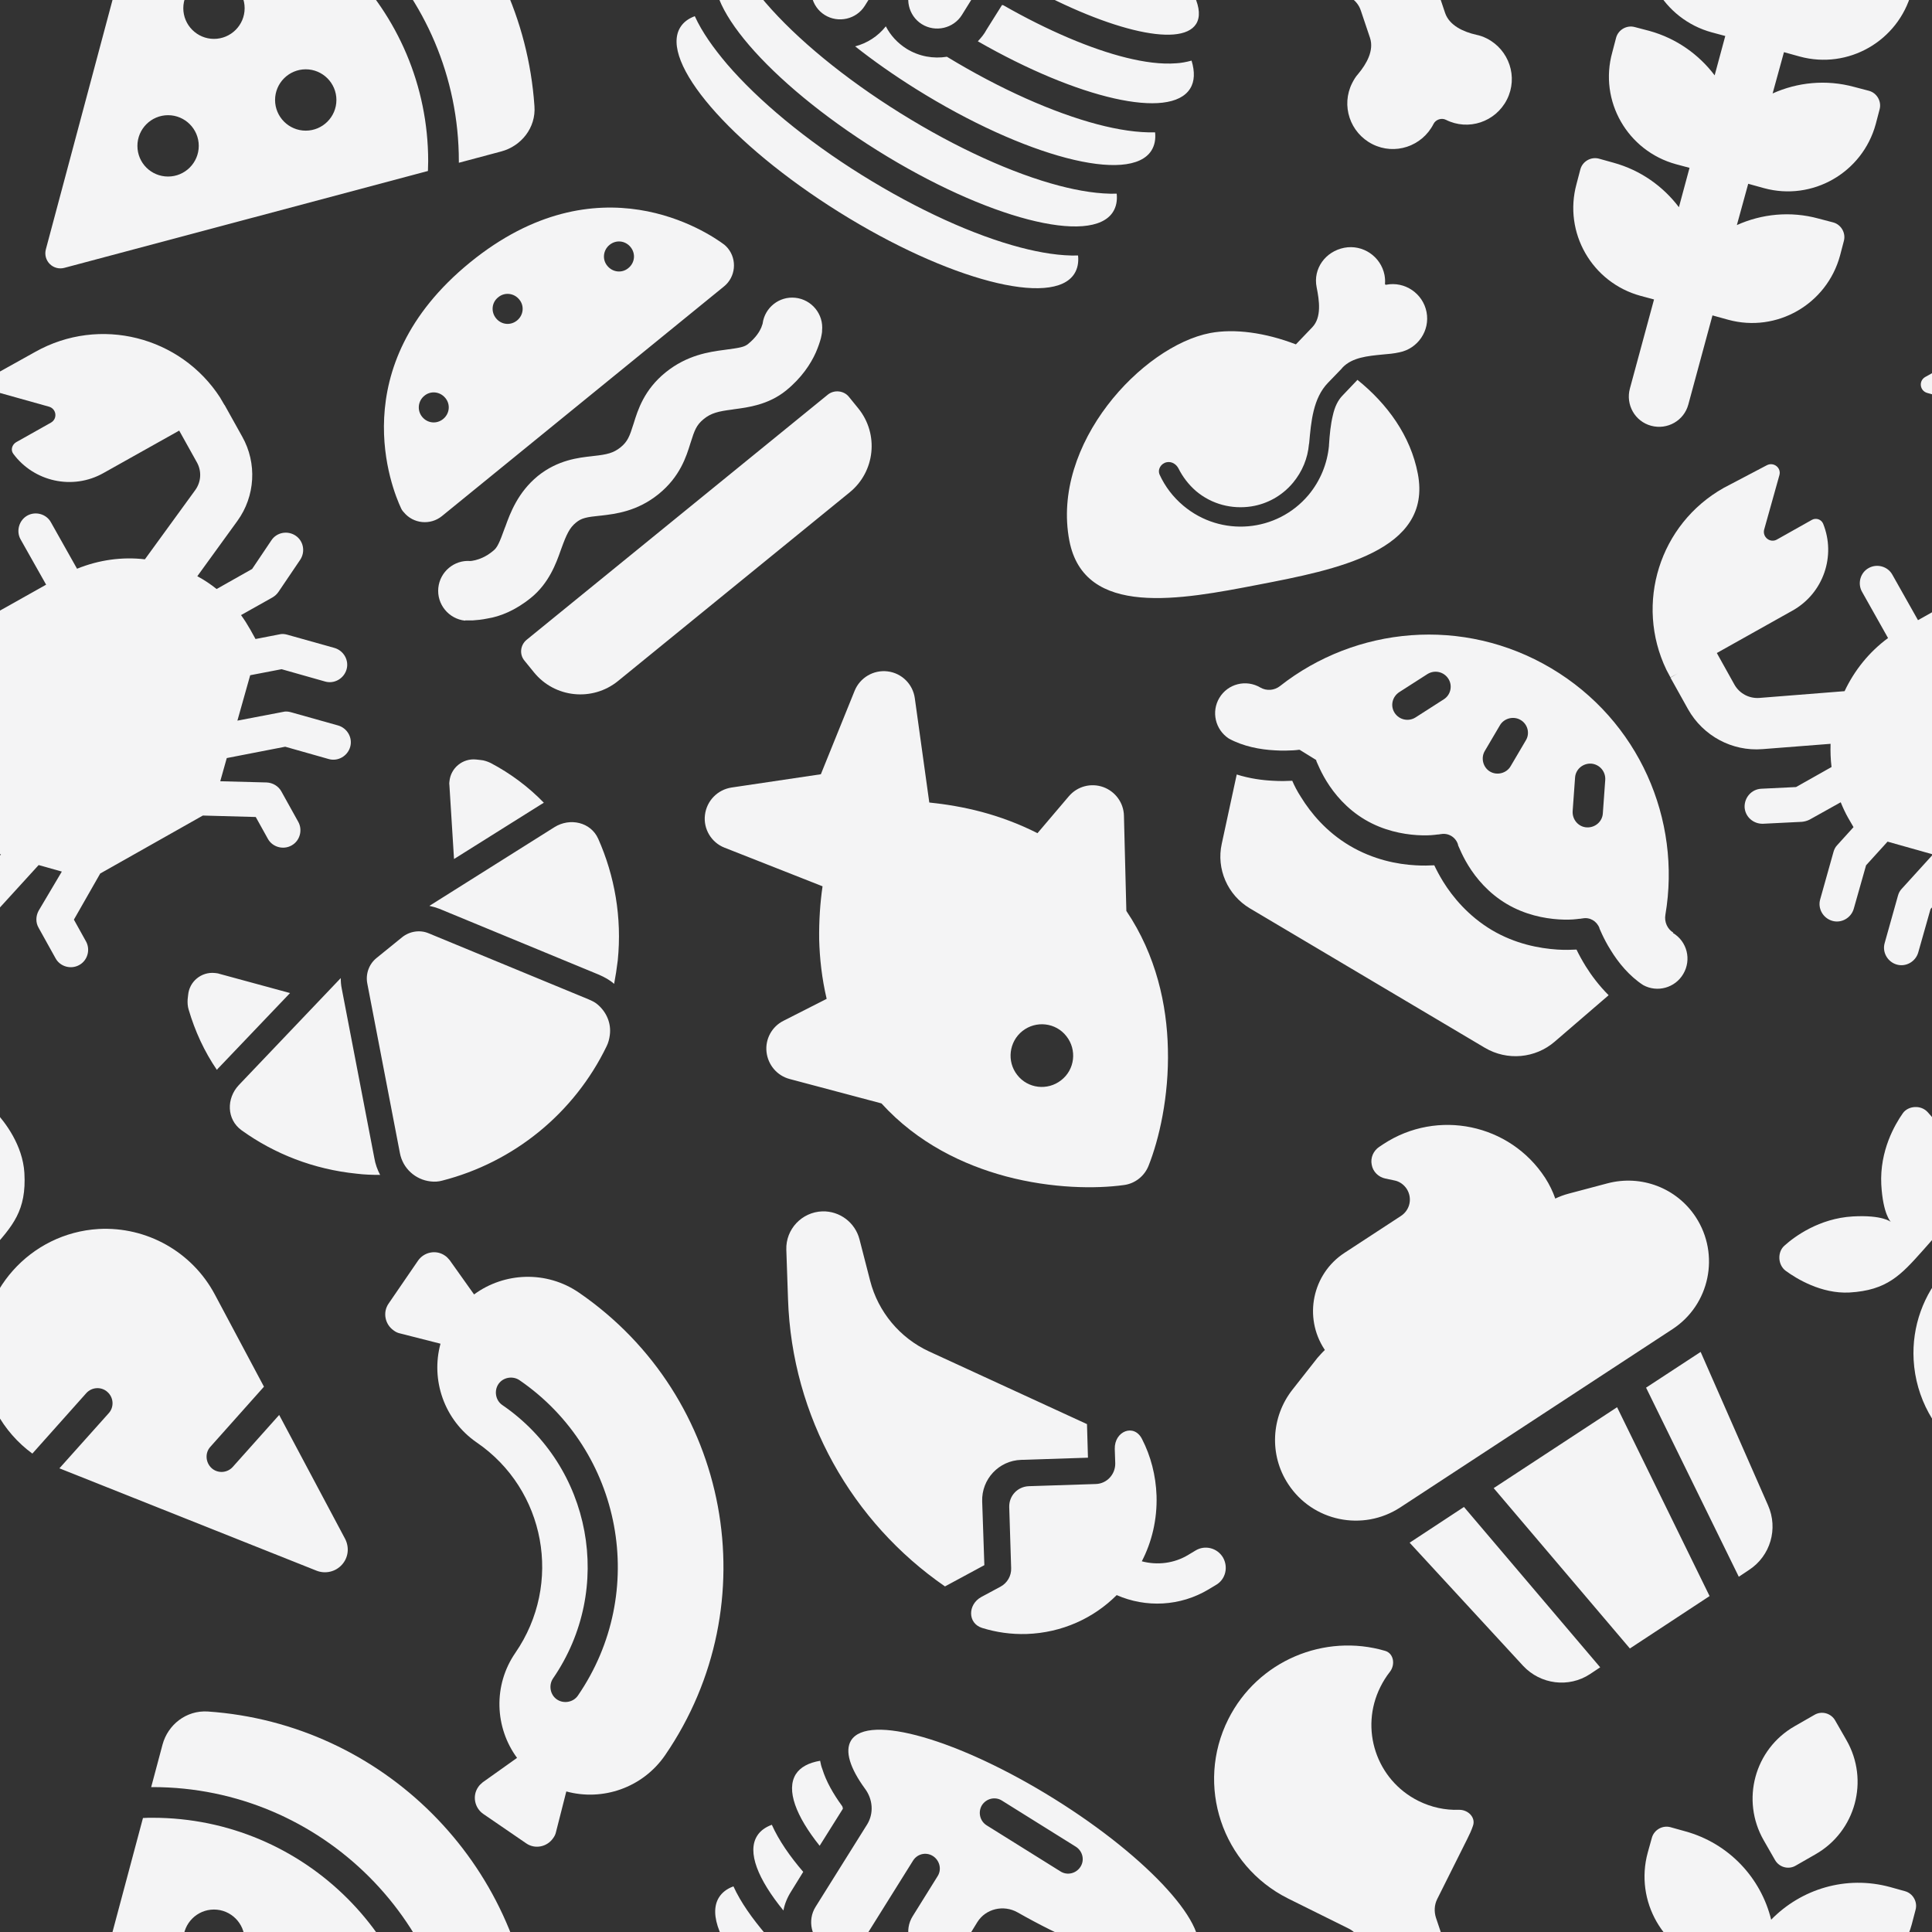 <?xml version="1.0" encoding="utf-8"?>
<!-- Generator: Adobe Illustrator 26.5.2, SVG Export Plug-In . SVG Version: 6.00 Build 0)  -->
<svg version="1.1" id="Layer_1" xmlns="http://www.w3.org/2000/svg" xmlns:xlink="http://www.w3.org/1999/xlink" x="0px" y="0px"
	 viewBox="0 0 800 800" style="enable-background:new 0 0 800 800;" xml:space="preserve">
<rect x="0" y="0" width="800" height="800" fill="#333333" stroke="none"/>
<style type="text/css">
	.st0{fill:#F4F4F5;}
</style>
<path class="st0" d="M-60.6,526.2c4.5,3.3,14.8,9.6,26.4,9c15.6-0.9,21.3-7.2,30.4-17.4c9.1-10.2,14.8-16.5,13.9-32.1
	C9.4,474.1,2,464.6-1.8,460.5c-1.4-1.5-3.3-2.2-5.3-2.1s-3.9,1-5,2.6c-3.3,4.7-9.6,15.5-8.9,29.5c0.7,12.5,4,15.5,4,15.5
	s-3.3-3-15.8-2.3c-13.9,0.8-24.1,8.3-28.3,12.1c-1.5,1.3-2.2,3.3-2.1,5.3S-62.2,525-60.6,526.2z M-7.6,563.2
	c0.9,15.6,8.7,29.7,21,38.7l22.3-25c2.3-2.6,6.3-2.8,8.8-0.5c2.6,2.3,2.8,6.3,0.5,8.8l-20.4,22.8l0,0l106.5,42.4
	c3.6,1.4,7.8,0.5,10.5-2.5s3.1-7.2,1.3-10.7l-27.3-51.3l-19.2,21.5c-2.3,2.6-6.3,2.8-8.8,0.5s-2.8-6.3-0.5-8.8l22.2-24.9l-20.3-38.1
	c-9.4-17.7-28.2-28.3-48.2-27.2C12.5,510.6-9.2,534.9-7.6,563.2z"/>
<path class="st0" d="M739.4,526.2c4.5,3.3,14.8,9.6,26.4,9c15.6-0.9,21.3-7.2,30.4-17.4c9.1-10.2,14.8-16.5,13.9-32.1
	c-0.6-11.6-8.1-21.1-11.9-25.2c-1.4-1.5-3.3-2.2-5.3-2.1s-3.9,1-5,2.6c-3.3,4.7-9.6,15.5-8.9,29.5c0.7,12.5,4,15.5,4,15.5
	s-3.3-3-15.8-2.3c-13.9,0.8-24.1,8.3-28.3,12.1c-1.5,1.3-2.2,3.3-2.1,5.3S737.8,525,739.4,526.2z M792.4,563.2
	c0.9,15.6,8.7,29.7,21,38.7l22.3-25c2.3-2.6,6.3-2.8,8.8-0.5c2.6,2.3,2.8,6.3,0.5,8.8l-20.4,22.8l0,0l106.5,42.4
	c3.6,1.4,7.8,0.5,10.5-2.5c2.7-2.9,3.1-7.2,1.3-10.7l-27.3-51.3l-19.2,21.5c-2.3,2.6-6.3,2.8-8.8,0.5c-2.6-2.3-2.8-6.3-0.5-8.8
	l22.2-24.9l-20.3-38.1c-9.4-17.7-28.2-28.3-48.2-27.2C812.5,510.6,790.8,534.9,792.4,563.2z"/>
<path class="st0" d="M157.4,486.5c-1.1-2.1-2-4.5-2.4-7l-13.5-70.2c-0.3-1.4-0.4-2.9-0.4-4.3l-42.2,44.3c-5.2,5.5-5.1,14.2,1.1,18.7
	c13.6,9.8,29.9,16.2,47.7,18C150.9,486.4,154.2,486.5,157.4,486.5z M177.8,375.1c1.4,0.3,2.8,0.7,4.1,1.2l66.1,27.3
	c2.3,1,4.5,2.2,6.3,3.8c0.6-3.2,1.1-6.4,1.5-9.7c1.8-17.8-1.3-35.1-8.1-50.4c-3.1-6.9-11.7-8.8-18.1-4.8L177.8,375.1z M167.2,481.5
	L167.2,481.5c-0.6-1.1-1-2.3-1.3-3.6C166.1,479.2,166.6,480.3,167.2,481.5L167.2,481.5z M90.9,441.8l29.2-30.6l-29.4-8
	c-0.5-0.2-1.1-0.2-1.7-0.3c-5.6-0.6-10.6,3.5-11.1,9.1l-0.2,1.8c-0.1,1.4,0,2.9,0.4,4.2c2.6,8.9,6.5,17.4,11.7,25
	C90.1,442.6,90.5,442.2,90.9,441.8L90.9,441.8z M188,355.7l35.7-22.4c0.5-0.3,1-0.6,1.5-0.9c-6.4-6.6-13.9-12.2-22.1-16.5
	c-1.3-0.6-2.7-1.1-4.1-1.2l-1.8-0.2c-5.6-0.6-10.6,3.5-11.1,9.1c-0.1,0.5-0.1,1.1,0,1.7L188,355.7z M247.4,415.9L247.4,415.9
	c-0.7-0.6-1.5-1.1-2.4-1.5c-0.4-0.2-0.8-0.4-1.3-0.6l-66.1-27.3c-3.7-1.6-8-0.9-11.1,1.6l-10.6,8.6c-3.1,2.5-4.6,6.6-3.8,10.6
	l13.5,70.2c1.2,6.3,6.4,11,12.7,11.7c1.6,0.2,3.2,0.1,4.7-0.3c29.8-7.6,54.8-28,68.2-55.7c0.7-1.4,1.1-3,1.3-4.5
	C253.2,423.7,251.1,419,247.4,415.9L247.4,415.9z"/>
<path class="st0" d="M167.2,212.1c3.9,4.8,11,5.5,15.8,1.6l116.8-95.1c4.8-3.9,5.5-11,1.6-15.8c-0.5-0.6-1-1.1-1.5-1.5
	c-6.7-5-52.2-35.9-105.3,7.4s-32.1,94.1-28.6,101.6C166.3,211,166.7,211.6,167.2,212.1L167.2,212.1z M175.7,163.9
	c2.6-2.2,6.5-1.8,8.7,0.9c2.2,2.6,1.8,6.5-0.9,8.7s-6.5,1.8-8.7-0.9S173.1,166,175.7,163.9z M251.5,110.1c-2.2-2.6-1.8-6.5,0.9-8.7
	s6.5-1.8,8.7,0.9s1.8,6.5-0.9,8.7C257.6,113.2,253.7,112.8,251.5,110.1z M206.3,123.1c2.6-2.2,6.5-1.8,8.7,0.9
	c2.2,2.6,1.8,6.5-0.9,8.7s-6.5,1.8-8.7-0.9S203.6,125.2,206.3,123.1z M217.2,273.6l3.9,4.8c8.6,10.6,24.2,12.2,34.8,3.6l95.9-78.1
	c10.6-8.6,12.2-24.2,3.6-34.8l-3.9-4.8c-2.1-2.6-6.1-3-8.7-0.9L218.1,264.9C215.4,267.1,215,271,217.2,273.6z M219.9,247.5
	c7.4-6,10.4-14.3,12.2-19.4c0.1-0.4,0.3-0.7,0.4-1.1c2.1-5.8,3.4-8.5,6-10.6c2.3-1.9,4.3-2.3,10.3-2.9l0.1,0
	c5.9-0.7,14.9-1.7,23.8-8.9c8.9-7.2,11.5-15.6,13.2-21.1l0.1-0.3c1.6-5.1,2.4-7.2,5.3-9.6c3.1-2.6,6.3-3.3,11.8-4
	c0.4-0.1,0.8-0.1,1.3-0.2c5.1-0.7,13.7-1.7,21.1-7.7c6.4-5.2,10.2-11,12.3-15.7c1-2.3,1.7-4.4,2.1-5.9c0.2-0.8,0.3-1.5,0.4-2
	c0-0.3,0.1-0.5,0.1-0.7l0-0.3l0-0.1l0-0.1l0,0l0,0c0,0,0,0-12.3-1.3l12.3,1.3c0.7-6.8-4.3-12.9-11.1-13.6
	c-6.7-0.7-12.6,4.1-13.5,10.6l0,0.1c-0.1,0.3-0.3,0.9-0.6,1.7c-0.7,1.6-2.2,4.1-5.4,6.7c-1.6,1.3-3.2,1.6-10,2.5
	c-6.1,0.8-15.3,2.1-24.2,9.3c-8.9,7.2-11.5,15.6-13.2,21.1l-0.1,0.3c-1.6,5.1-2.4,7.2-5.3,9.6c-3,2.4-5.6,3-11.1,3.6l-0.8,0.1
	c-5.4,0.6-14.1,1.5-22.4,8.2c-8.3,6.8-11.5,15.5-13.5,21.1l-0.1,0.2c-2.3,6.4-3.2,8.4-4.9,9.7c-3.1,2.6-5.9,3.5-7.6,3.9
	c-0.9,0.2-1.5,0.3-1.8,0.3l-0.1,0c-6.6-0.5-12.5,4.4-13.2,11.1c-0.7,6.8,4.3,12.9,11.1,13.6l1.2-12.2c-1.3,12.1-1.3,12.1-1.3,12.1
	l0,0l0,0l0.1,0l0.1,0l0.3,0c0.2,0,0.4,0,0.7,0c0.5,0,1.2,0,2,0c1.6-0.1,3.8-0.3,6.2-0.8C207,255.3,213.4,252.8,219.9,247.5z"/>
<path class="st0" d="M743.1-85.2c-16.6,9.5-22.3,30.6-12.8,47.2l4.7,8.2c1.7,3,5.6,4.1,8.6,2.3l8.2-4.7
	c16.6-9.5,22.3-30.6,12.8-47.2l-4.7-8.2c-1.7-3-5.6-4.1-8.6-2.3L743.1-85.2z M691.7-43.4c-3.3-0.9-6.8,1.1-7.7,4.4l-1.7,6.1
	c-5.5,20.1,6.4,40.8,26.5,46.3l5.6,1.5l-4.4,16.3c-6.5-8.6-15.8-15.3-27-18.4l-6.1-1.6c-3.3-0.9-6.8,1.1-7.7,4.4l-1.6,6.1
	C662,41.8,673.9,62.5,694,68l5.6,1.5l-4.4,16.3c-6.5-8.6-15.8-15.3-27-18.4l-6.1-1.7c-3.3-0.9-6.8,1.1-7.7,4.4l-1.6,6.1
	c-5.5,20.1,6.4,40.8,26.5,46.3l5.6,1.5l-10,36.9c-1.8,6.7,2.1,13.6,8.8,15.4c6.7,1.8,13.6-2.1,15.4-8.8l10-36.9l6.5,1.8
	c20.1,5.5,40.8-6.4,46.3-26.5l1.6-6.1c0.9-3.3-1.1-6.8-4.4-7.7l-6.1-1.6c-11.7-3.2-23.6-1.9-33.8,2.7l4.7-17.1l6.5,1.8
	c20.1,5.5,40.8-6.4,46.3-26.5l1.6-6.1c0.9-3.3-1.1-6.8-4.4-7.7l-6.1-1.6c-11.7-3.2-23.6-1.9-33.8,2.7l4.7-17.1l6.5,1.8
	c20.1,5.5,40.8-6.4,46.3-26.5l1.6-6.1c0.9-3.3-1.1-6.8-4.4-7.7l-6.1-1.7c-18.3-5-36.9,0.8-49.3,13.5c-4.2-17.2-17.4-31.6-35.6-36.6
	L691.7-43.4z"/>
<path class="st0" d="M743.1,714.8c-16.6,9.5-22.3,30.6-12.8,47.2l4.7,8.2c1.7,3,5.6,4.1,8.6,2.3l8.2-4.7
	c16.6-9.5,22.3-30.6,12.8-47.2l-4.7-8.2c-1.7-3-5.6-4.1-8.6-2.3L743.1,714.8z M691.7,756.6c-3.3-0.9-6.8,1.1-7.7,4.4l-1.7,6.1
	c-5.5,20.1,6.4,40.8,26.5,46.3l5.6,1.5l-4.4,16.3c-6.5-8.6-15.8-15.3-27-18.4l-6.1-1.6c-3.3-0.9-6.8,1.1-7.7,4.4l-1.6,6.1
	c-5.5,20.1,6.4,40.8,26.5,46.3l5.6,1.5l-4.4,16.3c-6.5-8.6-15.8-15.3-27-18.4l-6.1-1.7c-3.3-0.9-6.8,1.1-7.7,4.4l-1.6,6.1
	c-5.5,20.1,6.4,40.8,26.5,46.3l5.6,1.5l-10,36.9c-1.8,6.7,2.1,13.6,8.8,15.4s13.6-2.1,15.4-8.8l10-36.9l6.5,1.8
	c20.1,5.5,40.8-6.4,46.3-26.5l1.6-6.1c0.9-3.3-1.1-6.8-4.4-7.7l-6.1-1.6c-11.7-3.2-23.6-1.9-33.8,2.7l4.7-17.1l6.5,1.8
	c20.1,5.5,40.8-6.4,46.3-26.5l1.6-6.1c0.9-3.3-1.1-6.8-4.4-7.7l-6.1-1.6c-11.7-3.2-23.6-1.9-33.8,2.7l4.7-17.1l6.5,1.8
	c20.1,5.5,40.8-6.4,46.3-26.5l1.6-6.1c0.9-3.3-1.1-6.8-4.4-7.7l-6.1-1.7c-18.3-5-36.9,0.8-49.3,13.5c-4.2-17.2-17.4-31.6-35.6-36.6
	L691.7,756.6z"/>
<path class="st0" d="M545.2,119c1.1,5.5,2.1,12.4-1.8,16.5l-6.8,7.1c-12.7-4.9-25.5-6.6-35.5-4.7c-28.1,5.4-66,45.9-58.3,86
	c6.2,32.1,46.2,24.4,78.3,18.2c32.1-6.2,72.1-13.9,66-45.9c-3-15.8-12.7-29-25-38.9c-0.1,0.1-0.2,0.1-0.2,0.2l-6.1,6.4
	c-1.8,1.9-3.1,4.5-3.9,8.1c-0.9,3.7-1.3,7.7-1.6,12.3l0,0.3c-0.7,7.3-3.5,14.4-8.5,20.4c-13.1,15.5-36.2,17.5-51.8,4.4
	c-4.3-3.6-7.6-8-9.8-12.8c-1-2.2,0.5-4.7,2.9-5.2c2-0.4,3.9,0.7,4.9,2.6c1.7,3.4,4.1,6.6,7.2,9.3c6.6,5.6,15,7.6,22.9,6.4
	c6.5-1,12.7-4.3,17.3-9.8c3.9-4.7,6.1-10.2,6.6-15.9l0.1-0.5c0.8-8.9,1.6-18.6,7.8-25l5.6-5.8l0,0l0.5-0.6c4-4.1,10.3-4.7,16.5-5.3
	c2.4-0.2,4.7-0.4,6.9-0.9c7.7-1.5,12.8-9,11.3-16.7c-1.5-7.7-9-12.8-16.7-11.3c-0.3,0.1-0.6-0.2-0.5-0.5c0.1-1.2,0-2.3-0.2-3.5
	c-1.5-7.7-9-12.8-16.7-11.3S543.6,111.2,545.2,119L545.2,119z"/>
<path class="st0" d="M506.4,644.9c2.3,4,1.1,9.1-2.9,11.4l-3,1.8c-11.8,7.1-26,7.7-38.1,2.4c-9.6,9.6-22.7,15.6-37.3,16.1
	c-6.4,0.2-12.6-0.7-18.4-2.5c-6.1-1.9-6-9.7-0.4-12.8l8-4.3c2.8-1.5,4.5-4.5,4.4-7.6l-0.8-25.4c-0.1-4.6,3.4-8.4,8.1-8.6l27.7-0.9
	c4.6-0.1,8.2-4,8.1-8.6l-0.2-5.9c-0.2-7.4,8-10.7,11.3-4.1c3.6,7,5.7,15,6,23.4c0.3,9.8-1.9,19.1-6.1,27.2
	c6.4,1.7,13.4,0.9,19.3-2.7l3-1.8C498.9,639.7,504,640.9,506.4,644.9L506.4,644.9z M384.7,559.6l65.4,30.1l0.4,13.9l-27.7,0.9
	c-9.2,0.3-16.4,8-16.1,17.2l0.9,26.4l-16.3,8.8c-38.4-26.5-63.4-70.1-65-119l-0.7-20.4c-0.3-8.5,6.4-15.6,14.9-15.9
	c7.2-0.2,13.6,4.6,15.4,11.6l4.4,17.1C363.6,543.2,372.6,554,384.7,559.6L384.7,559.6z"/>
<path class="st0" d="M465.4,337.8c-0.1-5.4-3.6-10.1-8.6-11.9c-5.1-1.8-10.7-0.3-14.2,3.8l-13,15.3c-7.7-3.9-15.6-6.8-23.1-8.8
	c-7.5-2-14.9-3.2-21.7-3.9l-6-43.2c-0.8-5.8-5.4-10.4-11.3-11.1c-5.8-0.7-11.4,2.6-13.6,8l-14,34.6l-37,5.5
	c-5.8,0.9-10.3,5.5-11,11.4c-0.7,5.8,2.7,11.4,8.1,13.5l40.6,16c-1,6.8-1.5,14.3-1.4,22c0.2,7.8,1.1,16.1,3.1,24.6l-17.9,9.1
	c-4.8,2.4-7.6,7.6-7,12.9c0.6,5.3,4.3,9.8,9.6,11.2l38,10.1c15,16.5,34,25.5,51.5,30.2c19.2,5.1,37.4,5.2,48.9,3.6
	c4.6-0.6,8.5-3.7,10.2-8c4.3-10.8,8.5-28.6,8-48.4c-0.4-18.1-4.8-38.7-17.2-57.1L465.4,337.8z M423.4,426.9
	c5.6-4.4,13.8-3.5,18.2,2.2c4.4,5.6,3.5,13.8-2.2,18.2c-5.6,4.4-13.8,3.5-18.2-2.2C416.8,439.5,417.8,431.3,423.4,426.9z"/>
<path class="st0" d="M197.4,597.3c-13.5-9.3-19.1-25.9-15-40.9l-16.9-4.3c-0.9-0.2-1.7-0.6-2.5-1.2c-3.6-2.5-4.6-7.5-2.1-11.1
	l12.2-17.8c2.5-3.6,7.5-4.6,11.1-2.1c0.8,0.5,1.4,1.2,2,1.9l10.1,14.2c12.5-9.2,30-10,43.5-0.7c62.7,43.1,78.6,128.8,35.6,191.5
	c-9.3,13.5-25.9,19.1-40.9,15l-4.3,16.9c-0.2,0.9-0.6,1.7-1.2,2.5c-2.5,3.6-7.5,4.6-11.1,2.1l-17.8-12.2c-3.6-2.5-4.6-7.5-2.1-11.1
	c0.5-0.8,1.2-1.4,1.9-2l14.2-10.1c-9.2-12.5-10-30-0.7-43.5C233.1,655.8,225.9,616.8,197.4,597.3z M215.1,571.5
	c-2.8-1.9-6.8-1.2-8.7,1.6s-1.2,6.8,1.6,8.7c37.1,25.4,46.5,76.1,21,113.2c-1.9,2.8-1.2,6.8,1.6,8.7c2.8,1.9,6.8,1.2,8.7-1.6
	C268.7,659.3,257.8,600.8,215.1,571.5z"/>
<path class="st0" d="M86.1-91.3c-9-0.6-16.6,5.5-18.8,13.7L62.6-60c0.2,0,0.4,0,0.6,0C133.2-60,190-3.2,190,66.8c0,0.2,0,0.4,0,0.6
	l17.6-4.7c8.2-2.2,14.4-9.8,13.7-18.8C216.3-28.5,158.5-86.3,86.1-91.3z M177.2,70.8c0-1.3,0.1-2.7,0.1-4
	c0-63-51.1-114.1-114.1-114.1c-1.3,0-2.7,0-4,0.1L19,103.2c-0.6,2.2,0,4.5,1.6,6.1s3.9,2.2,6.1,1.6L177.2,70.8z M88.6-9.3
	c7,0,12.7,5.7,12.7,12.7s-5.7,12.7-12.7,12.7S75.9,10.4,75.9,3.4S81.6-9.3,88.6-9.3z M113.9,41.4c0-7,5.7-12.7,12.7-12.7
	s12.7,5.7,12.7,12.7s-5.7,12.7-12.7,12.7S113.9,48.4,113.9,41.4z M56.9,60.4c0-7,5.7-12.7,12.7-12.7s12.7,5.7,12.7,12.7
	s-5.7,12.7-12.7,12.7S56.9,67.5,56.9,60.4z"/>
<path class="st0" d="M86.1,708.7c-9-0.6-16.6,5.5-18.8,13.7L62.6,740c0.2,0,0.4,0,0.6,0c70,0,126.8,56.8,126.8,126.8
	c0,0.2,0,0.4,0,0.6l17.6-4.7c8.2-2.2,14.4-9.8,13.7-18.8C216.3,771.5,158.5,713.7,86.1,708.7z M177.2,870.8c0-1.3,0.1-2.7,0.1-4
	c0-63-51.1-114.1-114.1-114.1c-1.3,0-2.7,0-4,0.1L19,903.2c-0.6,2.2,0,4.5,1.6,6.1s3.9,2.2,6.1,1.6L177.2,870.8z M88.6,790.7
	c7,0,12.7,5.7,12.7,12.7c0,7-5.7,12.7-12.7,12.7s-12.7-5.7-12.7-12.7C75.9,796.4,81.6,790.7,88.6,790.7z M113.9,841.4
	c0-7,5.7-12.7,12.7-12.7s12.7,5.7,12.7,12.7c0,7-5.7,12.7-12.7,12.7S113.9,848.4,113.9,841.4z M56.9,860.4c0-7,5.7-12.7,12.7-12.7
	s12.7,5.7,12.7,12.7c0,7-5.7,12.7-12.7,12.7S56.9,867.5,56.9,860.4z"/>
<path class="st0" d="M692.9,386.2c-2.5-1.5-3.8-4.5-3.3-7.4c6.7-39.4-10.9-80.5-47.3-102.1s-80.9-17.3-112.3,7.4
	c-2.3,1.8-5.5,2.1-8.1,0.6c-5.9-3.5-13.5-1.6-17,4.3c-3.4,5.7-1.7,13.1,3.9,16.8c6,3.3,13.1,4.6,19.1,4.9c3.1,0.2,5.7,0.1,7.6,0
	c0.9-0.1,1.7-0.1,2.1-0.2c0.2,0,0.4-0.1,0.5,0l0.1,0l0,0l6.8,4.2l0,0l0,0.1c0,0.1,0.1,0.2,0.1,0.4c0.2,0.4,0.4,1,0.8,1.8
	c0.7,1.6,1.8,3.9,3.4,6.5c3.2,5.2,8.3,11.4,15.9,15.9s15.5,6,21.5,6.4c3.1,0.2,5.6,0.1,7.3-0.1c0.9-0.1,1.5-0.2,2-0.2
	c0.2-0.1,0.4-0.1,0.5-0.1l0.1,0c3.1-0.6,6.1,1.2,7.1,4.2l0,0l0,0.1c0,0.1,0.1,0.2,0.1,0.4c0.2,0.4,0.4,1,0.8,1.8
	c0.7,1.6,1.8,3.9,3.4,6.5c3.2,5.2,8.3,11.4,15.9,15.9c7.6,4.5,15.5,6,21.5,6.4c3.1,0.2,5.6,0.1,7.3-0.1c0.9-0.1,1.5-0.2,2-0.2
	c0.2-0.1,0.4-0.1,0.5-0.1l0.1,0c3-0.6,5.9,1.1,7,4l0,0l0,0l0,0l0,0l0,0l0,0l0,0.1c0,0.1,0.1,0.3,0.2,0.5c0.2,0.4,0.5,1.1,0.9,2
	c0.8,1.7,2,4.1,3.6,6.6c3.1,5.1,7.7,10.7,13.4,14.4c5.8,3.2,13.2,1.2,16.6-4.6c3.5-5.9,1.6-13.5-4.3-17L692.9,386.2z M545.1,314.7
	c-0.9-2.9-3.8-4.7-6.8-4.2l0,0L545.1,314.7C545.1,314.7,545.1,314.7,545.1,314.7z M505.9,349.4c-2.3,10.4,2.4,21.2,11.6,26.7
	l97.4,57.8c9.2,5.4,20.8,4.4,28.9-2.6l22.3-19.2c-4-4-7.2-8.3-9.5-12c-1.6-2.6-2.9-5-3.8-6.9c-2.1,0.1-4.8,0.2-7.9,0
	c-7.5-0.5-17.4-2.3-27.2-8.1c-9.7-5.8-16.2-13.7-20.1-20c-1.6-2.6-2.8-4.9-3.7-6.8c-2.1,0.1-4.7,0.2-7.8,0
	c-7.4-0.4-17.4-2.3-27.2-8.1s-16.2-13.7-20.1-20c-1.7-2.6-2.9-5-3.7-6.9c-2.1,0.1-4.8,0.2-7.9,0c-4.4-0.2-9.7-0.9-15.1-2.6
	L505.9,349.4L505.9,349.4z M597.8,289.6l-11.7,7.5c-2.9,1.8-6.7,1-8.6-1.9c-1.9-2.9-1-6.7,1.9-8.6l11.7-7.5c2.9-1.8,6.7-1,8.6,1.9
	S600.7,287.8,597.8,289.6z M664.7,322.9l-1,13.9c-0.2,3.4-3.2,6-6.7,5.8c-3.4-0.2-6-3.2-5.8-6.7l1-13.9c0.2-3.4,3.2-6,6.7-5.8
	C662.4,316.5,664.9,319.5,664.7,322.9z M631.8,306.6l-6.3,10.7c-1.7,2.9-5.6,3.9-8.5,2.2c-2.9-1.7-3.9-5.6-2.2-8.5l6.3-10.7
	c1.7-2.9,5.6-3.9,8.5-2.2C632.6,299.8,633.6,303.7,631.8,306.6z"/>
<path class="st0" d="M404.7-4.1c3.5-5.6,10.9-7.3,16.7-4c35.5,20.2,67.4,28.3,73.9,18c7-11.3-19.2-40.4-58.7-65
	s-77.2-35.5-84.2-24.2c-2.7,4.4-0.4,11.5,5.8,20c3.2,4.3,3.7,10.1,0.9,14.7l-21.4,34.2c-3.5,5.6-1.8,13.1,3.8,16.6
	s13.1,1.8,16.6-3.8l20-32c1.9-3,5.9-3.7,8.7-1.5c2.4,1.9,3.1,5.3,1.5,7.9L377.9-6.6c-3.5,5.6-1.8,13.1,3.8,16.6s13.1,1.8,16.6-3.8
	L404.7-4.1z M406.6-52.5c1.8-2.8,5.5-3.7,8.3-1.9l30.6,19.1c2.8,1.8,3.7,5.5,1.9,8.3c-1.8,2.8-5.5,3.7-8.3,1.9l-30.6-19.1
	C405.7-46,404.9-49.7,406.6-52.5z M339.6-70.9c-4.7,0.8-8.2,2.6-10.1,5.6c-4,6.5,0,17.2,9.9,29.6l9.6-15.3c0,0,0-0.1,0-0.2
	c0-0.2-0.1-0.7-0.4-1.1c-3.5-4.8-6.5-10-8.1-15.2C340.1-68.5,339.8-69.7,339.6-70.9L339.6-70.9z M404.9,17.1
	c41.5,23.8,79.7,32.7,87.9,19.6c1.9-3,2-7,0.6-11.6c-2.2,0.6-4.4,1-6.3,1.1c-6.3,0.5-13.4-0.5-20.7-2.3
	c-14.6-3.6-32.5-11.2-50.9-21.7c-0.2-0.1-0.3-0.1-0.5-0.1c-0.1,0-0.1,0-0.1,0l-6.4,10.2C407.5,14.2,406.2,15.7,404.9,17.1
	L404.9,17.1z M319.6-44.4c-2.7,1-4.8,2.5-6.1,4.6c-4.2,6.7,0.3,17.9,10.9,30.9c0.5-2.7,1.6-5.4,3.2-7.9l5-8.1
	C327.1-31.3,322.5-37.9,319.6-44.4L319.6-44.4z M379.2,36.8c45.1,28.2,88.8,39.6,97.6,25.5c1.3-2.1,1.8-4.6,1.5-7.5
	c-7.2,0.2-15.4-1.1-23.8-3.3c-18.2-4.8-40.2-14.5-62.4-28c-5.6,0.9-11.5-0.1-16.7-3.3c-3.8-2.4-6.7-5.6-8.6-9.3
	c-3.3,4.2-7.8,7-12.7,8.3C361.7,25.2,370.1,31.1,379.2,36.8L379.2,36.8z M460.9,87.7c1.3-2.1,1.8-4.6,1.5-7.5
	c-7.2,0.2-15.4-1.1-23.8-3.3c-19.1-5-42.4-15.5-65.7-30C349.6,32.4,329.9,16.1,317,1.1c-5.6-6.6-10.4-13.3-13.4-19.9
	c-2.7,1-4.7,2.5-6,4.6c-8.8,14.1,20.6,48.3,65.7,76.5S452.1,101.8,460.9,87.7z M444.9,113.3c1.3-2.1,1.8-4.6,1.5-7.5
	c-7.2,0.2-15.4-1.1-23.8-3.3c-19.1-5-42.4-15.5-65.7-30c-23.3-14.5-42.9-30.9-55.8-45.9c-5.6-6.6-10.4-13.3-13.4-19.9
	c-2.7,1-4.7,2.5-6,4.6c-8.8,14.1,20.6,48.3,65.7,76.5S436.1,127.4,444.9,113.3z"/>
<path class="st0" d="M404.7,795.9c3.5-5.6,10.9-7.3,16.7-4c35.5,20.2,67.4,28.3,73.9,18c7-11.3-19.2-40.4-58.7-65
	s-77.2-35.5-84.2-24.2c-2.7,4.4-0.4,11.5,5.8,20c3.2,4.3,3.7,10.1,0.9,14.7l-21.4,34.2c-3.5,5.6-1.8,13.1,3.8,16.6
	s13.1,1.8,16.6-3.8l20-32c1.9-3,5.9-3.7,8.7-1.5c2.4,1.9,3.1,5.3,1.5,7.9l-10.4,16.7c-3.5,5.6-1.8,13.1,3.8,16.6s13.1,1.8,16.6-3.8
	L404.7,795.9z M406.6,747.5c1.8-2.8,5.5-3.7,8.3-1.9l30.6,19.1c2.8,1.8,3.7,5.5,1.9,8.3c-1.8,2.8-5.5,3.7-8.3,1.9l-30.6-19.1
	C405.7,754,404.9,750.3,406.6,747.5z M339.6,729.1c-4.7,0.8-8.2,2.6-10.1,5.6c-4,6.5,0,17.2,9.9,29.6l9.6-15.3c0,0,0-0.1,0-0.2
	c0-0.2-0.1-0.7-0.4-1.1c-3.5-4.8-6.5-10-8.1-15.2C340.1,731.5,339.8,730.3,339.6,729.1L339.6,729.1z M404.9,817.1
	c41.5,23.8,79.7,32.7,87.9,19.6c1.9-3,2-7,0.6-11.6c-2.2,0.6-4.4,1-6.3,1.1c-6.3,0.5-13.4-0.5-20.7-2.3
	c-14.6-3.6-32.5-11.2-50.9-21.7c-0.2-0.1-0.3-0.1-0.5-0.1c-0.1,0-0.1,0-0.1,0l-6.4,10.2C407.5,814.2,406.2,815.7,404.9,817.1
	L404.9,817.1z M319.6,755.6c-2.7,1-4.8,2.5-6.1,4.6c-4.2,6.7,0.3,17.9,10.9,30.9c0.5-2.7,1.6-5.4,3.2-7.9l5-8.1
	C327.1,768.7,322.5,762.1,319.6,755.6L319.6,755.6z M379.2,836.8c45.1,28.2,88.8,39.6,97.6,25.5c1.3-2.1,1.8-4.6,1.5-7.5
	c-7.2,0.2-15.4-1.1-23.8-3.3c-18.2-4.8-40.2-14.5-62.4-28c-5.6,0.9-11.5-0.1-16.7-3.3c-3.8-2.4-6.7-5.6-8.6-9.3
	c-3.3,4.2-7.8,7-12.7,8.3C361.7,825.2,370.1,831.1,379.2,836.8L379.2,836.8z M460.9,887.7c1.3-2.1,1.8-4.6,1.5-7.5
	c-7.2,0.2-15.4-1.1-23.8-3.3c-19.1-5-42.4-15.5-65.7-30c-23.3-14.5-42.9-30.9-55.8-45.9c-5.6-6.6-10.4-13.3-13.4-19.9
	c-2.7,1-4.7,2.5-6,4.6c-8.8,14.1,20.6,48.3,65.7,76.5S452.1,901.8,460.9,887.7z M444.9,913.3c1.3-2.1,1.8-4.6,1.5-7.5
	c-7.2,0.2-15.4-1.1-23.8-3.3c-19.1-5-42.4-15.5-65.7-30c-23.3-14.5-42.9-30.9-55.8-45.9c-5.6-6.6-10.4-13.3-13.4-19.9
	c-2.7,1-4.7,2.5-6,4.6c-8.8,14.1,20.6,48.3,65.7,76.5C392.5,915.9,436.1,927.4,444.9,913.3z"/>
<path class="st0" d="M-86.2,202c-26.7,15-36.9,48-23.8,75.3c0,0.1,0.1,0.1,0.1,0.2l1.6,3l3.1-1.7l0,0l-3.1,1.8l7.3,13.1
	c6.2,11,18.2,17.5,30.8,16.5l28.2-2.2c-0.1,3.2,0,6.4,0.4,9.6l-14.7,8.3l-14.4,0.7c-4,0.2-7,3.6-6.9,7.6c0.2,4,3.6,7,7.6,6.9
	l16.1-0.8c1.1-0.1,2.2-0.4,3.2-0.9l12.9-7.2c0.9,2.2,1.9,4.4,3.1,6.5l2.2,3.8l-6.7,7.4c-0.8,0.8-1.3,1.8-1.6,2.9l-5.5,19.6
	c-1.1,3.8,1.2,7.8,5,8.9s7.8-1.2,8.9-5l5.1-18l8.9-9.8l18.8,5.3l-12.9,14.2c-0.8,0.8-1.3,1.8-1.6,2.9l-5.5,19.6
	c-1.1,3.8,1.2,7.8,5,8.9s7.8-1.2,8.9-5l5.1-18l16.6-18.2l9.6,2.7L16,377.1c-1.2,2.2-1.3,4.9,0,7.1l7,12.6c1.9,3.5,6.4,4.7,9.8,2.8
	c3.5-1.9,4.7-6.4,2.8-9.8l-5-9l10.9-19.1L84,337.7l21.9,0.6l5,9c1.9,3.5,6.4,4.7,9.8,2.8c3.5-1.9,4.7-6.4,2.8-9.8l-7-12.6
	c-1.2-2.2-3.6-3.6-6.1-3.7l-19.2-0.5l2.7-9.6l24.2-4.7l18,5.1c3.8,1.1,7.8-1.2,8.9-5c1.1-3.8-1.2-7.8-5-8.9l-19.6-5.5
	c-1.1-0.3-2.2-0.4-3.3-0.1l-18.8,3.6l5.3-18.8l13-2.5l18,5.1c3.8,1.1,7.8-1.2,8.9-5c1.1-3.8-1.2-7.8-5-8.9l-19.6-5.5
	c-1.1-0.3-2.2-0.4-3.3-0.1l-9.8,1.9l-2.1-3.8c-1.2-2.1-2.5-4.2-3.9-6.1l13-7.3c1-0.6,1.8-1.3,2.5-2.3l9-13.3c2.2-3.3,1.4-7.8-1.9-10
	c-3.3-2.2-7.8-1.4-10,1.9l-8,11.9l-14.7,8.3c-2.5-2-5.2-3.8-8-5.3l16.6-22.9c7.4-10.2,8.2-23.9,2-34.9l-7.3-13.1l-3.1,1.8l0,0
	l3.1-1.7l-1.7-2.9c0,0-0.1-0.1-0.1-0.2l0,0l0,0c-16.4-25.4-49.9-34-76.6-19l-17.6,9.8c-2.8,1.6-2.3,5.7,0.8,6.6l22.5,6.3
	c3.1,0.9,3.6,5,0.8,6.6l-14.4,8.1c-1.7,1-2.4,3.2-1.2,4.8c8.5,11.5,24.5,15.2,37.3,8l31.4-17.6l7.3,13.1c2.1,3.7,1.8,8.2-0.7,11.6
	l-20.8,28.6c-9.3-1.1-19,0.2-28.1,3.9l-10.8-19.2c-1.9-3.5-6.4-4.7-9.8-2.8s-4.7,6.4-2.8,9.8l10.6,18.8l-25.1,14.1l-10.6-18.8
	c-1.9-3.5-6.4-4.7-9.8-2.8s-4.7,6.4-2.8,9.8l10.8,19.2c-7.9,5.8-14,13.5-18,22l-35.3,2.8c-4.2,0.3-8.2-1.8-10.3-5.5l-7.3-13.1
	l31.4-17.6c12.8-7.2,18-22.7,12.6-36c-0.8-1.8-3-2.5-4.7-1.5l-14.4,8.1c-2.8,1.6-6.1-1-5.3-4.1l6.3-22.5c0.9-3.1-2.4-5.7-5.3-4.1
	L-86.2,202L-86.2,202z"/>
<path class="st0" d="M713.8,202c-26.7,15-36.9,48-23.8,75.3c0,0.1,0.1,0.1,0.1,0.2l1.6,3l3.1-1.7l0,0l-3.1,1.8l7.3,13.1
	c6.2,11,18.2,17.5,30.8,16.5l28.2-2.2c-0.1,3.2,0,6.4,0.4,9.6l-14.7,8.3l-14.4,0.7c-4,0.2-7,3.6-6.9,7.6c0.2,4,3.6,7,7.6,6.9
	l16.1-0.8c1.1-0.1,2.2-0.4,3.2-0.9l12.9-7.2c0.9,2.2,1.9,4.4,3.1,6.5l2.2,3.8l-6.7,7.4c-0.8,0.8-1.3,1.8-1.6,2.9l-5.5,19.6
	c-1.1,3.8,1.2,7.8,5,8.9c3.8,1.1,7.8-1.2,8.9-5l5.1-18l8.9-9.8l18.8,5.3l-12.9,14.2c-0.8,0.8-1.3,1.8-1.6,2.9l-5.5,19.6
	c-1.1,3.8,1.2,7.8,5,8.9s7.8-1.2,8.9-5l5.1-18l16.6-18.2l9.6,2.7l-9.5,16.7c-1.2,2.2-1.3,4.9,0,7.1l7,12.6c1.9,3.5,6.4,4.7,9.8,2.8
	c3.5-1.9,4.7-6.4,2.8-9.8l-5-9l10.9-19.1l42.6-23.9l21.9,0.6l5,9c1.9,3.5,6.4,4.7,9.8,2.8c3.5-1.9,4.7-6.4,2.8-9.8l-7-12.6
	c-1.2-2.2-3.6-3.6-6.1-3.7l-19.2-0.5l2.7-9.6l24.2-4.7l18,5.1c3.8,1.1,7.8-1.2,8.9-5c1.1-3.8-1.2-7.8-5-8.9l-19.6-5.5
	c-1.1-0.3-2.2-0.4-3.3-0.1l-18.8,3.6l5.3-18.8l13-2.5l18,5.1c3.8,1.1,7.8-1.2,8.9-5c1.1-3.8-1.2-7.8-5-8.9l-19.6-5.5
	c-1.1-0.3-2.2-0.4-3.3-0.1l-9.8,1.9l-2.1-3.8c-1.2-2.1-2.5-4.2-3.9-6.1l13-7.3c1-0.6,1.8-1.3,2.5-2.3l9-13.3c2.2-3.3,1.4-7.8-1.9-10
	c-3.3-2.2-7.8-1.4-10,1.9l-8,11.9l-14.7,8.3c-2.5-2-5.2-3.8-8-5.3l16.6-22.9c7.4-10.2,8.2-23.9,2-34.9l-7.3-13.1l-3.1,1.8l0,0
	l3.1-1.7l-1.7-2.9c0,0-0.1-0.1-0.1-0.2l0,0l0,0c-16.4-25.4-49.9-34-76.6-19l-17.6,9.8c-2.8,1.6-2.3,5.7,0.8,6.6l22.5,6.3
	c3.1,0.9,3.6,5,0.8,6.6l-14.4,8.1c-1.7,1-2.4,3.2-1.2,4.8c8.5,11.5,24.5,15.2,37.3,8l31.4-17.6l7.3,13.1c2.1,3.7,1.8,8.2-0.7,11.6
	l-20.8,28.6c-9.3-1.1-19,0.2-28.1,3.9l-10.8-19.2c-1.9-3.5-6.4-4.7-9.8-2.8s-4.7,6.4-2.8,9.8l10.6,18.8l-25.1,14.1l-10.6-18.8
	c-1.9-3.5-6.4-4.7-9.8-2.8c-3.5,1.9-4.7,6.4-2.8,9.8l10.8,19.2c-7.9,5.8-14,13.5-18,22l-35.3,2.8c-4.2,0.3-8.2-1.8-10.3-5.5
	l-7.3-13.1l31.4-17.6c12.8-7.2,18-22.7,12.6-36c-0.8-1.8-3-2.5-4.7-1.5l-14.4,8.1c-2.8,1.6-6.1-1-5.3-4.1l6.3-22.5
	c0.9-3.1-2.4-5.7-5.3-4.1L713.8,202L713.8,202z"/>
<path class="st0" d="M571.1,474.9c-2.4,1.6-3.7,4.5-3.1,7.4c0.5,2.9,2.8,5.1,5.6,5.7l3.8,0.8c2.1,0.4,3.9,1.7,5.1,3.5
	c2.4,3.8,1.4,8.7-2.4,11.2l-23.4,15.3c-13.3,8.7-17,26.6-8.3,39.9l0.2,0.3c-1.1,1-2.1,2.2-3.1,3.3l-10.3,13.1
	c-8.9,11.3-9.7,27.1-1.8,39.1c10.1,15.5,30.9,19.8,46.4,9.7l112.7-73.8c15.5-10.1,19.8-30.9,9.7-46.4c-7.9-12.1-22.6-17.7-36.6-14
	l-16.2,4.3c-1.9,0.5-3.7,1.2-5.4,2c-1-2.9-2.4-5.8-4.2-8.6c-14.6-22.4-44.6-28.6-66.9-14L571.1,474.9z M707.9,660.9l-38.3-78.2
	l-51.1,33.5l56.4,66.4L707.9,660.9L707.9,660.9z M583.7,638.8l47,51c7.2,7.7,18.9,9.2,27.7,3.4l4.2-2.8l-56.4-66.4L583.7,638.8z
	 M720,652.9l4.2-2.8c8.9-5.8,12.2-17.1,7.9-26.8l-27.9-63.5l-22.6,14.8L720,652.9z"/>
<path class="st0" d="M558.5,798.6c2.4,1.2,4.2,3.3,5,5.8l3.8,11.3c1.7,5.2-1.4,10.7-4.9,14.9c-1,1.1-1.8,2.4-2.5,3.8
	c-4.7,9.3-0.9,20.6,8.4,25.3c9.3,4.7,20.6,0.9,25.3-8.4c0.9-1.8,3.3-2.6,5.1-1.7c9.3,4.7,20.6,0.9,25.3-8.4
	c4.7-9.3,0.9-20.6-8.4-25.3c-1.4-0.7-2.8-1.2-4.3-1.5c-5.3-1.2-11.1-3.8-12.9-9l-3.8-11.3c-0.8-2.5-0.7-5.3,0.5-7.7l12.5-25
	c0.9-1.8,1.7-3.5,2.3-5.3c1.3-3.5-2-6.8-5.8-6.7c-5.6,0.2-11.4-1-16.8-3.7c-17.4-8.7-24.4-29.8-15.7-47.2c1.1-2.2,2.4-4.3,3.9-6.2
	c2.3-2.9,1.7-7.6-1.9-8.7c-25.1-7.4-52.8,4-65,28.3c-13.7,27.3-2.6,60.5,24.7,74.2L558.5,798.6z"/>
<path class="st0" d="M558.5-1.4c2.4,1.2,4.2,3.3,5,5.8l3.8,11.3c1.7,5.2-1.4,10.7-4.9,14.9c-1,1.1-1.8,2.4-2.5,3.8
	c-4.7,9.3-0.9,20.6,8.4,25.3c9.3,4.7,20.6,0.9,25.3-8.4c0.9-1.8,3.3-2.6,5.1-1.7c9.3,4.7,20.6,0.9,25.3-8.4
	c4.7-9.3,0.9-20.6-8.4-25.3c-1.4-0.7-2.8-1.2-4.3-1.5c-5.3-1.2-11.1-3.8-12.9-9l-3.8-11.3c-0.8-2.5-0.7-5.3,0.5-7.7l12.5-25
	c0.9-1.8,1.7-3.5,2.3-5.3c1.3-3.5-2-6.8-5.8-6.7c-5.6,0.2-11.4-1-16.8-3.7c-17.4-8.7-24.4-29.8-15.7-47.2c1.1-2.2,2.4-4.3,3.9-6.2
	c2.3-2.9,1.7-7.6-1.9-8.7c-25.1-7.4-52.8,4-65,28.3c-13.7,27.3-2.6,60.5,24.7,74.2L558.5-1.4z"/>
</svg>
